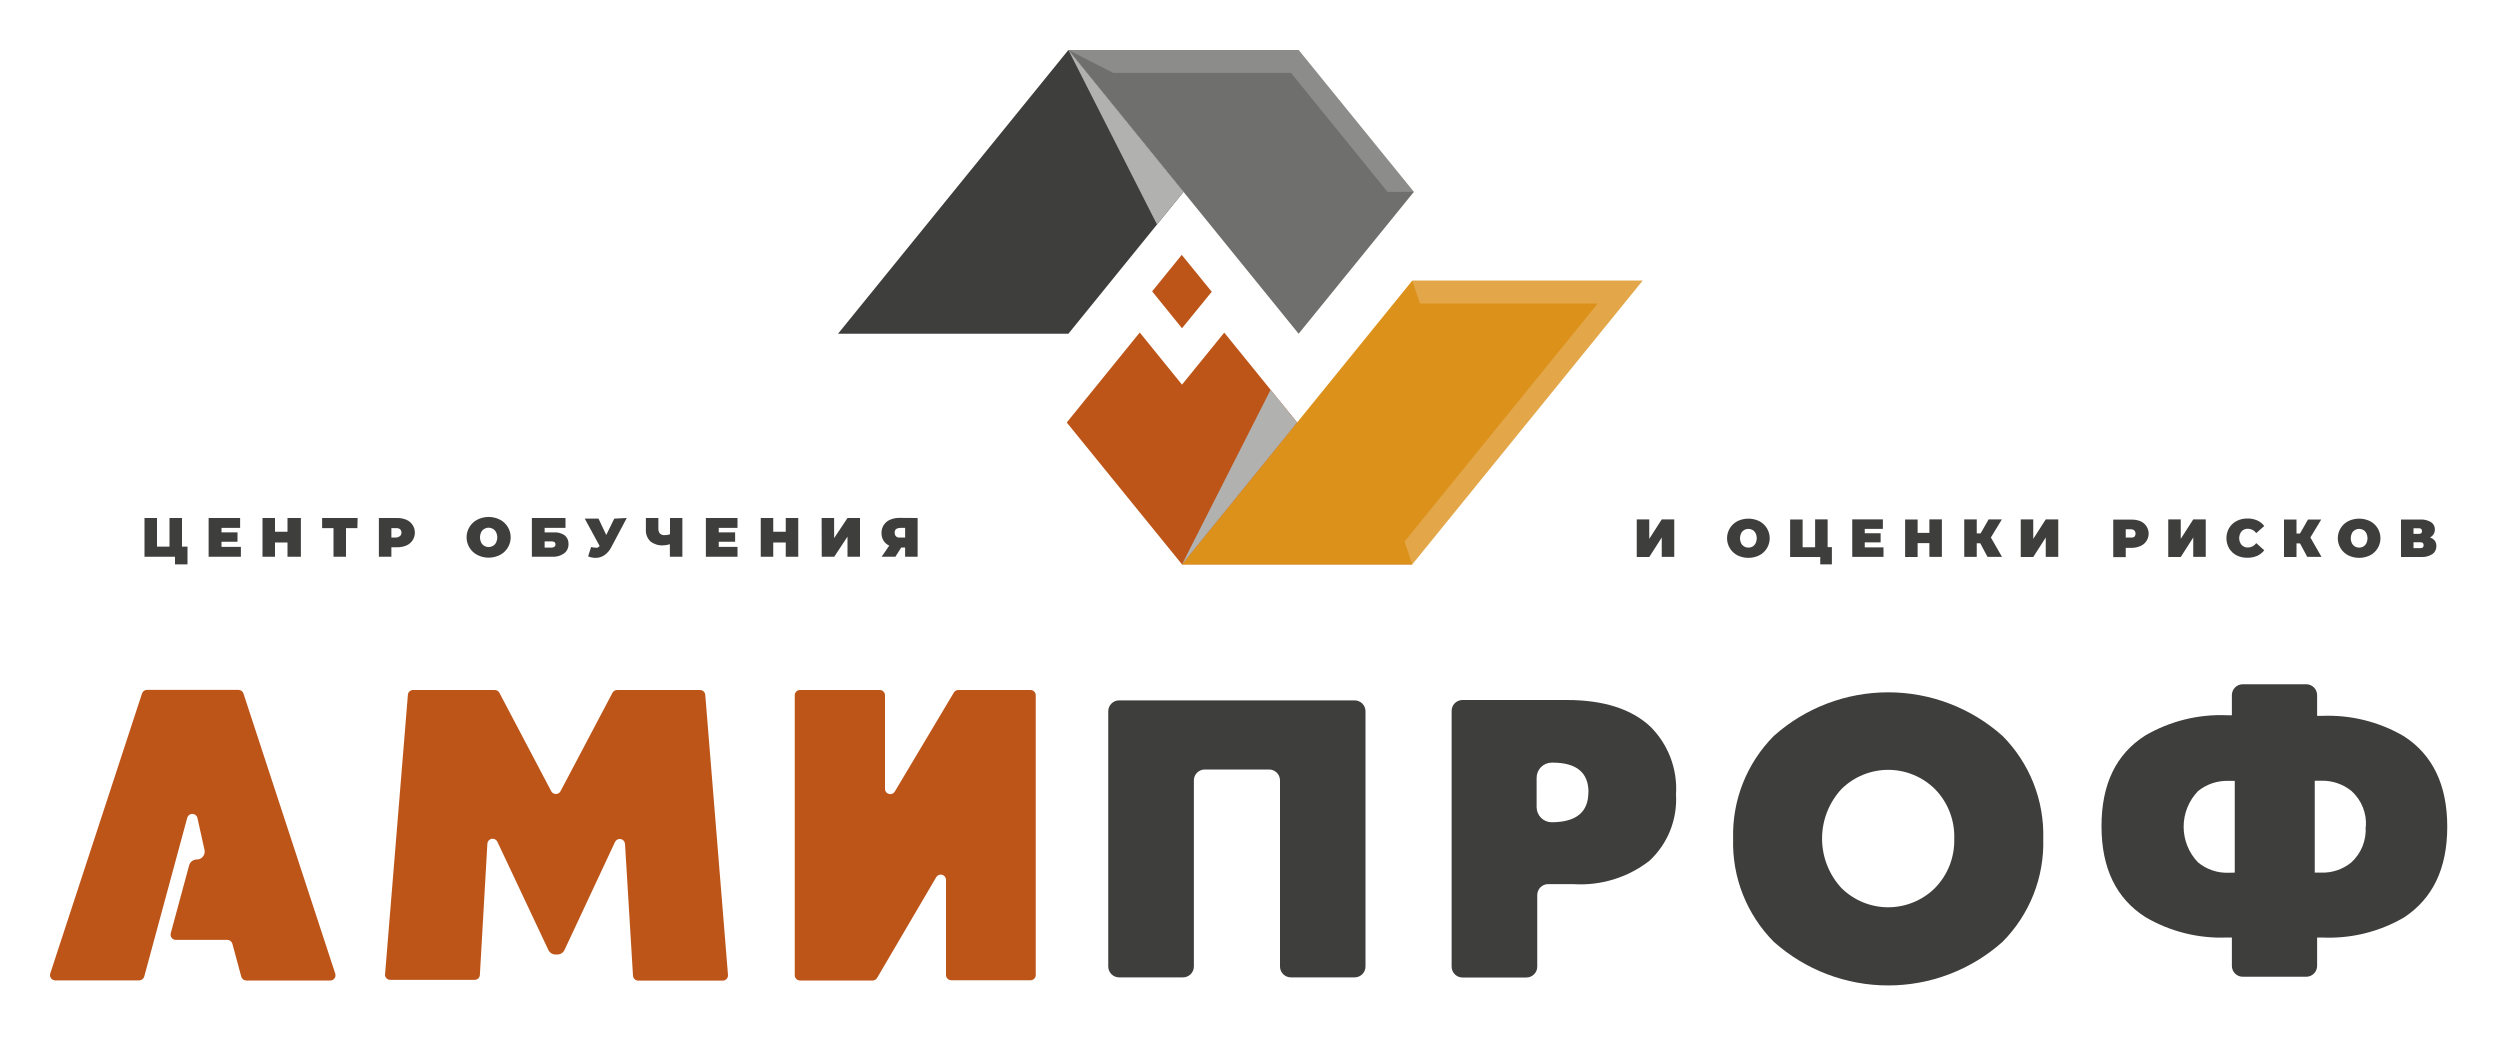 <svg width="200" height="83" viewBox="0 0 200 83" fill="none" xmlns="http://www.w3.org/2000/svg">
<g clip-path="url(#clip0_69_1732)" filter="url(#filter0_d_69_1732)">
<path d="M19.48 51.49L26.82 73.89C26.841 73.953 26.846 74.02 26.835 74.086C26.825 74.151 26.799 74.213 26.76 74.267C26.721 74.321 26.67 74.364 26.611 74.394C26.552 74.424 26.486 74.44 26.42 74.44H19.7C19.609 74.439 19.52 74.408 19.448 74.352C19.376 74.296 19.324 74.218 19.3 74.13L18.59 71.5C18.566 71.412 18.514 71.334 18.442 71.278C18.37 71.222 18.281 71.191 18.19 71.19H14.06C13.996 71.189 13.933 71.174 13.876 71.145C13.819 71.116 13.769 71.074 13.73 71.023C13.691 70.972 13.665 70.913 13.653 70.85C13.641 70.787 13.643 70.722 13.66 70.66L15.13 65.23C15.165 65.095 15.245 64.976 15.355 64.891C15.465 64.806 15.601 64.76 15.74 64.76C15.835 64.761 15.929 64.74 16.015 64.7C16.101 64.659 16.177 64.599 16.236 64.525C16.296 64.451 16.338 64.364 16.36 64.272C16.381 64.179 16.381 64.083 16.36 63.99L15.79 61.42C15.766 61.331 15.713 61.253 15.64 61.197C15.566 61.142 15.477 61.111 15.385 61.111C15.293 61.111 15.204 61.142 15.13 61.197C15.057 61.253 15.004 61.331 14.98 61.42L11.54 74.12C11.516 74.208 11.464 74.286 11.392 74.342C11.32 74.398 11.231 74.429 11.14 74.43H4.42C4.354 74.43 4.288 74.415 4.229 74.384C4.17 74.354 4.119 74.311 4.08 74.257C4.041 74.203 4.015 74.141 4.005 74.076C3.994 74.01 3.999 73.943 4.02 73.88L11.36 51.48C11.387 51.396 11.441 51.322 11.513 51.27C11.585 51.218 11.671 51.19 11.76 51.19H19.08C19.17 51.191 19.258 51.22 19.329 51.274C19.401 51.328 19.454 51.404 19.48 51.49Z" fill="#BD5519"/>
<path d="M33 51.2H39.58C39.656 51.2 39.73 51.22 39.795 51.259C39.861 51.298 39.914 51.353 39.95 51.42L44.1 59.3C44.136 59.367 44.189 59.423 44.255 59.462C44.32 59.501 44.394 59.521 44.47 59.521C44.546 59.521 44.62 59.501 44.686 59.462C44.751 59.423 44.804 59.367 44.84 59.3L49 51.42C49.036 51.353 49.09 51.298 49.155 51.259C49.22 51.22 49.294 51.2 49.37 51.2H56C56.105 51.2 56.206 51.238 56.284 51.309C56.361 51.379 56.41 51.476 56.42 51.58L58.24 74C58.244 74.058 58.236 74.115 58.217 74.17C58.198 74.224 58.168 74.274 58.128 74.317C58.089 74.359 58.041 74.392 57.988 74.415C57.935 74.438 57.878 74.45 57.82 74.45H51.06C50.954 74.45 50.851 74.41 50.773 74.338C50.695 74.265 50.648 74.166 50.64 74.06L50 63.51C49.994 63.417 49.957 63.328 49.895 63.258C49.833 63.189 49.75 63.141 49.658 63.124C49.567 63.107 49.472 63.121 49.389 63.164C49.306 63.206 49.239 63.275 49.2 63.36L45.16 72C45.109 72.108 45.028 72.199 44.927 72.263C44.826 72.326 44.709 72.36 44.59 72.36H44.44C44.321 72.36 44.204 72.326 44.103 72.263C44.002 72.199 43.921 72.108 43.87 72L39.79 63.34C39.751 63.255 39.684 63.186 39.601 63.144C39.518 63.101 39.423 63.087 39.332 63.104C39.24 63.121 39.157 63.169 39.095 63.239C39.033 63.308 38.996 63.397 38.99 63.49L38.39 74C38.383 74.106 38.335 74.205 38.257 74.278C38.179 74.35 38.076 74.39 37.97 74.39H31.21C31.105 74.388 31.005 74.347 30.93 74.274C30.854 74.202 30.808 74.104 30.8 74L32.63 51.6C32.634 51.5 32.674 51.405 32.741 51.332C32.809 51.259 32.901 51.212 33 51.2Z" fill="#BD5519"/>
<path d="M64 51.2H70.38C70.492 51.2 70.598 51.244 70.677 51.323C70.756 51.402 70.8 51.509 70.8 51.62V59.12C70.801 59.211 70.832 59.3 70.889 59.372C70.945 59.444 71.023 59.496 71.111 59.519C71.199 59.543 71.293 59.537 71.377 59.503C71.462 59.469 71.533 59.408 71.58 59.33L76.31 51.4C76.348 51.339 76.401 51.288 76.464 51.253C76.527 51.218 76.598 51.2 76.67 51.2H82.44C82.552 51.2 82.658 51.244 82.737 51.323C82.816 51.402 82.86 51.509 82.86 51.62V74C82.86 74.055 82.849 74.11 82.828 74.161C82.807 74.212 82.776 74.258 82.737 74.297C82.698 74.336 82.652 74.367 82.601 74.388C82.55 74.409 82.495 74.42 82.44 74.42H76.1C76.045 74.42 75.99 74.409 75.939 74.388C75.888 74.367 75.842 74.336 75.803 74.297C75.764 74.258 75.733 74.212 75.712 74.161C75.691 74.11 75.68 74.055 75.68 74V66.38C75.679 66.289 75.648 66.2 75.592 66.128C75.535 66.056 75.457 66.004 75.369 65.981C75.281 65.957 75.188 65.963 75.103 65.997C75.018 66.031 74.947 66.092 74.9 66.17L70.17 74.23C70.133 74.293 70.081 74.346 70.018 74.383C69.955 74.42 69.883 74.439 69.81 74.44H64C63.889 74.44 63.782 74.396 63.703 74.317C63.624 74.238 63.58 74.131 63.58 74.02V51.62C63.58 51.509 63.624 51.402 63.703 51.323C63.782 51.244 63.889 51.2 64 51.2Z" fill="#BD5519"/>
<path d="M108.38 74.19H103.27C103.039 74.19 102.818 74.098 102.655 73.935C102.492 73.772 102.4 73.551 102.4 73.32V58.43C102.4 58.199 102.308 57.978 102.145 57.815C101.982 57.652 101.761 57.56 101.53 57.56H96.38C96.149 57.56 95.928 57.652 95.765 57.815C95.602 57.978 95.51 58.199 95.51 58.43V73.32C95.51 73.551 95.418 73.772 95.255 73.935C95.092 74.098 94.871 74.19 94.64 74.19H89.53C89.416 74.19 89.303 74.168 89.197 74.124C89.091 74.08 88.996 74.016 88.915 73.935C88.834 73.854 88.77 73.758 88.726 73.653C88.683 73.547 88.66 73.434 88.66 73.32V52.9C88.66 52.786 88.683 52.673 88.726 52.567C88.77 52.462 88.834 52.366 88.915 52.285C88.996 52.204 89.091 52.14 89.197 52.096C89.303 52.053 89.416 52.03 89.53 52.03H108.37C108.601 52.03 108.822 52.122 108.985 52.285C109.148 52.448 109.24 52.669 109.24 52.9V73.32C109.24 73.549 109.15 73.769 108.989 73.932C108.828 74.095 108.609 74.187 108.38 74.19Z" fill="#3E3E3D"/>
<path d="M134.08 59.56C134.139 60.545 133.979 61.531 133.613 62.447C133.246 63.363 132.682 64.187 131.96 64.86C130.221 66.21 128.047 66.875 125.85 66.73H123.85C123.619 66.73 123.398 66.822 123.235 66.985C123.072 67.148 122.98 67.369 122.98 67.6V73.33C122.98 73.444 122.958 73.557 122.914 73.663C122.87 73.769 122.806 73.864 122.725 73.945C122.644 74.026 122.549 74.09 122.443 74.134C122.337 74.177 122.224 74.2 122.11 74.2H117C116.886 74.2 116.773 74.177 116.667 74.134C116.562 74.09 116.466 74.026 116.385 73.945C116.304 73.864 116.24 73.769 116.196 73.663C116.153 73.557 116.13 73.444 116.13 73.33V52.9C116.126 52.783 116.146 52.667 116.187 52.558C116.229 52.449 116.293 52.349 116.374 52.265C116.455 52.181 116.552 52.115 116.66 52.069C116.768 52.023 116.883 52 117 52H125.33C128.27 52 130.5 52.707 132.02 54.12C132.733 54.826 133.286 55.677 133.642 56.616C133.997 57.554 134.147 58.559 134.08 59.56ZM127.08 59.39C127.08 57.803 126.12 57.01 124.2 57.01H124.14C123.819 57.01 123.511 57.138 123.284 57.364C123.058 57.591 122.93 57.899 122.93 58.22V60.57C122.93 60.891 123.058 61.199 123.284 61.426C123.511 61.653 123.819 61.78 124.14 61.78C126.093 61.773 127.07 60.973 127.07 59.38L127.08 59.39Z" fill="#3E3E3D"/>
<path d="M163.46 63.11C163.505 64.633 163.238 66.149 162.678 67.566C162.117 68.982 161.274 70.27 160.2 71.35C157.683 73.595 154.428 74.835 151.055 74.835C147.682 74.835 144.427 73.595 141.91 71.35C140.836 70.27 139.993 68.982 139.432 67.566C138.872 66.149 138.605 64.633 138.65 63.11C138.605 61.587 138.872 60.071 139.432 58.654C139.993 57.238 140.836 55.95 141.91 54.87C144.427 52.625 147.682 51.385 151.055 51.385C154.428 51.385 157.683 52.625 160.2 54.87C161.274 55.95 162.117 57.238 162.678 58.654C163.238 60.071 163.505 61.587 163.46 63.11ZM156.34 63.11C156.366 62.372 156.241 61.637 155.973 60.949C155.705 60.261 155.299 59.635 154.78 59.11C153.785 58.135 152.448 57.588 151.055 57.588C149.662 57.588 148.325 58.135 147.33 59.11C146.324 60.189 145.765 61.61 145.765 63.085C145.765 64.56 146.324 65.981 147.33 67.06C148.325 68.035 149.662 68.582 151.055 68.582C152.448 68.582 153.785 68.035 154.78 67.06C155.293 66.54 155.695 65.923 155.963 65.244C156.231 64.565 156.359 63.84 156.34 63.11Z" fill="#3E3E3D"/>
<path d="M195.78 62.14C195.78 65.473 194.62 67.897 192.3 69.41C190.312 70.561 188.034 71.114 185.74 71H185.37V73.27C185.37 73.384 185.347 73.497 185.304 73.603C185.26 73.709 185.196 73.804 185.115 73.885C185.034 73.966 184.938 74.03 184.833 74.074C184.727 74.118 184.614 74.14 184.5 74.14H179.42C179.306 74.14 179.193 74.118 179.087 74.074C178.982 74.03 178.886 73.966 178.805 73.885C178.724 73.804 178.66 73.709 178.616 73.603C178.573 73.497 178.55 73.384 178.55 73.27V71H178.18C175.881 71.098 173.603 70.528 171.62 69.36C169.287 67.867 168.12 65.443 168.12 62.09C168.12 58.737 169.287 56.32 171.62 54.84C173.606 53.683 175.883 53.12 178.18 53.22H178.55V51.61C178.55 51.496 178.573 51.383 178.616 51.277C178.66 51.172 178.724 51.076 178.805 50.995C178.886 50.914 178.982 50.85 179.087 50.806C179.193 50.763 179.306 50.74 179.42 50.74H184.5C184.731 50.74 184.952 50.832 185.115 50.995C185.278 51.158 185.37 51.379 185.37 51.61V53.27H185.74C188.037 53.17 190.314 53.733 192.3 54.89C194.62 56.383 195.78 58.8 195.78 62.14ZM178.78 65.81V58.47H178.28C177.394 58.44 176.528 58.731 175.84 59.29C175.103 60.056 174.691 61.077 174.691 62.14C174.691 63.203 175.103 64.224 175.84 64.99C176.524 65.556 177.393 65.851 178.28 65.82L178.78 65.81ZM189.27 62.14C189.309 61.607 189.225 61.073 189.026 60.577C188.826 60.081 188.517 59.638 188.12 59.28C187.432 58.721 186.566 58.43 185.68 58.46H185.18V65.81H185.68C186.558 65.842 187.418 65.554 188.1 65C188.494 64.64 188.803 64.197 189.002 63.701C189.201 63.206 189.286 62.672 189.25 62.14H189.27Z" fill="#3E3E3D"/>
<path d="M15 39.73V41.15H14V40.54H11.56V37.44H12.56V39.73H13.56V37.44H14.56V39.73H15Z" fill="#3E3E3D"/>
<path d="M19.27 39.75V40.54H16.69V37.44H19.21V38.23H17.72V38.59H19V39.34H17.72V39.75H19.27Z" fill="#3E3E3D"/>
<path d="M24.07 37.44V40.54H23V39.4H22V40.54H21V37.44H22V38.54H23V37.44H24.07Z" fill="#3E3E3D"/>
<path d="M28.59 38.25H27.68V40.54H26.68V38.25H25.77V37.44H28.61L28.59 38.25Z" fill="#3E3E3D"/>
<path d="M32.51 37.58C32.712 37.666 32.884 37.81 33.005 37.993C33.126 38.176 33.19 38.391 33.19 38.61C33.19 38.83 33.126 39.044 33.005 39.227C32.884 39.41 32.712 39.554 32.51 39.64C32.273 39.739 32.017 39.787 31.76 39.78H31.31V40.54H30.31V37.44H31.8C32.044 37.439 32.285 37.487 32.51 37.58ZM32.01 38.88C32.08 38.807 32.119 38.711 32.119 38.61C32.119 38.509 32.08 38.413 32.01 38.34C31.918 38.272 31.804 38.24 31.69 38.25H31.31V39H31.69C31.805 38.999 31.915 38.956 32 38.88H32.01Z" fill="#3E3E3D"/>
<path d="M38.19 40.4C37.93 40.267 37.711 40.064 37.559 39.814C37.406 39.565 37.325 39.278 37.325 38.985C37.325 38.692 37.406 38.406 37.559 38.156C37.711 37.906 37.93 37.703 38.19 37.57C38.469 37.429 38.777 37.356 39.09 37.356C39.403 37.356 39.711 37.429 39.99 37.57C40.25 37.703 40.469 37.906 40.621 38.156C40.774 38.406 40.855 38.692 40.855 38.985C40.855 39.278 40.774 39.565 40.621 39.814C40.469 40.064 40.25 40.267 39.99 40.4C39.711 40.541 39.403 40.614 39.09 40.614C38.777 40.614 38.469 40.541 38.19 40.4ZM39.44 39.67C39.547 39.605 39.633 39.511 39.69 39.4C39.751 39.272 39.783 39.132 39.783 38.99C39.783 38.848 39.751 38.708 39.69 38.58C39.633 38.469 39.547 38.375 39.44 38.31C39.334 38.249 39.213 38.216 39.09 38.216C38.967 38.216 38.846 38.249 38.74 38.31C38.634 38.376 38.547 38.469 38.49 38.58C38.429 38.708 38.397 38.848 38.397 38.99C38.397 39.132 38.429 39.272 38.49 39.4C38.547 39.511 38.634 39.604 38.74 39.67C38.846 39.731 38.967 39.764 39.09 39.764C39.213 39.764 39.334 39.731 39.44 39.67Z" fill="#3E3E3D"/>
<path d="M42.55 37.44H45.24V38.23H43.57V38.59H44.31C44.619 38.569 44.925 38.654 45.18 38.83C45.282 38.915 45.362 39.022 45.414 39.144C45.466 39.266 45.489 39.398 45.48 39.53C45.485 39.672 45.456 39.814 45.395 39.943C45.334 40.071 45.243 40.184 45.13 40.27C44.838 40.474 44.485 40.569 44.13 40.54H42.55V37.44ZM44.11 39.81C44.196 39.814 44.28 39.789 44.35 39.74C44.379 39.718 44.402 39.689 44.418 39.656C44.434 39.623 44.441 39.587 44.44 39.55C44.44 39.39 44.33 39.31 44.11 39.31H43.57V39.81H44.11Z" fill="#3E3E3D"/>
<path d="M50.14 37.44L48.9 39.78C48.775 40.031 48.589 40.248 48.36 40.41C48.152 40.555 47.904 40.632 47.65 40.63C47.444 40.629 47.24 40.588 47.05 40.51L47.29 39.76C47.394 39.79 47.502 39.807 47.61 39.81C47.676 39.825 47.744 39.825 47.81 39.81C47.872 39.779 47.927 39.734 47.97 39.68L46.78 37.49H47.88L48.5 38.8L49.14 37.49L50.14 37.44Z" fill="#3E3E3D"/>
<path d="M54.59 37.44V40.54H53.59V39.54C53.409 39.596 53.22 39.627 53.03 39.63C52.669 39.647 52.314 39.534 52.03 39.31C51.906 39.188 51.81 39.041 51.748 38.879C51.685 38.717 51.659 38.543 51.67 38.37V37.44H52.67V38.26C52.656 38.41 52.699 38.56 52.79 38.68C52.841 38.727 52.901 38.763 52.966 38.786C53.032 38.808 53.101 38.816 53.17 38.81C53.317 38.815 53.463 38.791 53.6 38.74V37.44H54.59Z" fill="#3E3E3D"/>
<path d="M59 39.75V40.54H56.47V37.44H59V38.23H57.5V38.59H58.81V39.34H57.5V39.75H59Z" fill="#3E3E3D"/>
<path d="M63.86 37.44V40.54H62.86V39.4H61.86V40.54H60.86V37.44H61.86V38.54H62.86V37.44H63.86Z" fill="#3E3E3D"/>
<path d="M65.73 37.44H66.73V39.05L67.8 37.44H68.8V40.54H67.8V38.93L66.74 40.54H65.74L65.73 37.44Z" fill="#3E3E3D"/>
<path d="M73.41 37.44V40.54H72.41V39.8H72.1L71.63 40.54H70.53L71.14 39.65C70.951 39.565 70.791 39.425 70.68 39.25C70.57 39.066 70.514 38.854 70.52 38.64C70.516 38.414 70.578 38.191 70.7 38C70.822 37.814 70.996 37.668 71.2 37.58C71.44 37.477 71.699 37.425 71.96 37.43L73.41 37.44ZM71.58 38.62C71.574 38.675 71.581 38.73 71.601 38.782C71.621 38.834 71.652 38.88 71.693 38.917C71.734 38.954 71.783 38.981 71.837 38.995C71.89 39.01 71.946 39.011 72 39H72.41V38.23H72C71.71 38.25 71.57 38.37 71.57 38.62H71.58Z" fill="#3E3E3D"/>
<path d="M130.94 37.55H131.94V39.11L132.94 37.55H133.94V40.55H132.94V39L131.94 40.56H130.94V37.55Z" fill="#3E3E3D"/>
<path d="M139 40.43C138.748 40.301 138.537 40.104 138.389 39.863C138.241 39.621 138.163 39.343 138.163 39.06C138.163 38.777 138.241 38.499 138.389 38.257C138.537 38.016 138.748 37.819 139 37.69C139.271 37.559 139.569 37.491 139.87 37.491C140.171 37.491 140.469 37.559 140.74 37.69C140.992 37.819 141.203 38.016 141.351 38.257C141.499 38.499 141.577 38.777 141.577 39.06C141.577 39.343 141.499 39.621 141.351 39.863C141.203 40.104 140.992 40.301 140.74 40.43C140.469 40.561 140.171 40.629 139.87 40.629C139.569 40.629 139.271 40.561 139 40.43ZM140.21 39.72C140.312 39.657 140.395 39.567 140.45 39.46C140.51 39.335 140.541 39.199 140.541 39.06C140.541 38.922 140.51 38.785 140.45 38.66C140.395 38.553 140.312 38.463 140.21 38.4C140.107 38.34 139.989 38.309 139.87 38.309C139.751 38.309 139.633 38.34 139.53 38.4C139.428 38.464 139.345 38.553 139.29 38.66C139.23 38.785 139.198 38.922 139.198 39.06C139.198 39.199 139.23 39.335 139.29 39.46C139.345 39.567 139.428 39.656 139.53 39.72C139.633 39.78 139.751 39.811 139.87 39.811C139.989 39.811 140.107 39.78 140.21 39.72Z" fill="#3E3E3D"/>
<path d="M146.55 39.77V41.15H145.62V40.56H143.21V37.56H144.21V39.78H145.21V37.55H146.21V39.77H146.55Z" fill="#3E3E3D"/>
<path d="M150.68 39.79V40.55H148.18V37.55H150.63V38.31H149.18V38.66H150.45V39.39H149.18V39.79H150.68Z" fill="#3E3E3D"/>
<path d="M155.35 37.55V40.55H154.35V39.45H153.41V40.56H152.41V37.56H153.41V38.63H154.35V37.55H155.35Z" fill="#3E3E3D"/>
<path d="M159.27 39L160.16 40.55H159L158.42 39.46H158.14V40.55H157.14V37.55H158.14V38.67H158.45L159.09 37.55H160.15L159.27 39Z" fill="#3E3E3D"/>
<path d="M161.66 37.55H162.66V39.11L163.66 37.55H164.66V40.55H163.66V39L162.66 40.56H161.66V37.55Z" fill="#3E3E3D"/>
<path d="M171.22 37.69C171.419 37.771 171.589 37.91 171.708 38.088C171.828 38.266 171.892 38.475 171.892 38.69C171.892 38.905 171.828 39.114 171.708 39.292C171.589 39.471 171.419 39.609 171.22 39.69C170.989 39.788 170.741 39.836 170.49 39.83H170.06V40.57H169.06V37.57H170.51C170.752 37.561 170.994 37.602 171.22 37.69ZM170.74 38.95C170.806 38.88 170.843 38.787 170.843 38.69C170.843 38.593 170.806 38.501 170.74 38.43C170.651 38.363 170.541 38.331 170.43 38.34H170.06V39H170.43C170.536 39.021 170.646 39.003 170.74 38.95Z" fill="#3E3E3D"/>
<path d="M173.46 37.55H174.46V39.11L175.46 37.55H176.46V40.55H175.46V39L174.46 40.56H173.46V37.55Z" fill="#3E3E3D"/>
<path d="M178.93 40.43C178.682 40.303 178.474 40.109 178.33 39.87C178.188 39.622 178.113 39.341 178.113 39.055C178.113 38.769 178.188 38.488 178.33 38.24C178.474 38.001 178.682 37.807 178.93 37.68C179.196 37.544 179.491 37.475 179.79 37.48C180.058 37.474 180.324 37.525 180.57 37.63C180.795 37.729 180.991 37.884 181.14 38.08L180.5 38.65C180.426 38.544 180.327 38.456 180.212 38.395C180.097 38.335 179.97 38.302 179.84 38.3C179.746 38.295 179.652 38.311 179.564 38.346C179.476 38.38 179.396 38.433 179.33 38.5C179.203 38.655 179.134 38.85 179.134 39.05C179.134 39.25 179.203 39.445 179.33 39.6C179.396 39.667 179.476 39.72 179.564 39.755C179.652 39.789 179.746 39.804 179.84 39.8C179.97 39.798 180.097 39.765 180.212 39.705C180.327 39.644 180.426 39.556 180.5 39.45L181.14 40.02C180.992 40.216 180.795 40.371 180.57 40.47C180.324 40.575 180.058 40.626 179.79 40.62C179.492 40.628 179.197 40.562 178.93 40.43Z" fill="#3E3E3D"/>
<path d="M184.83 39L185.72 40.55H184.58L184 39.47H183.72V40.56H182.72V37.56H183.72V38.68H184L184.64 37.56H185.7L184.83 39Z" fill="#3E3E3D"/>
<path d="M187.86 40.43C187.608 40.301 187.397 40.104 187.249 39.863C187.101 39.621 187.023 39.343 187.023 39.06C187.023 38.777 187.101 38.499 187.249 38.257C187.397 38.016 187.608 37.819 187.86 37.69C188.131 37.559 188.429 37.491 188.73 37.491C189.031 37.491 189.329 37.559 189.6 37.69C189.852 37.819 190.063 38.016 190.211 38.257C190.359 38.499 190.437 38.777 190.437 39.06C190.437 39.343 190.359 39.621 190.211 39.863C190.063 40.104 189.852 40.301 189.6 40.43C189.329 40.561 189.031 40.629 188.73 40.629C188.429 40.629 188.131 40.561 187.86 40.43ZM189.07 39.72C189.172 39.657 189.255 39.567 189.31 39.46C189.37 39.335 189.402 39.199 189.402 39.06C189.402 38.922 189.37 38.785 189.31 38.66C189.255 38.553 189.172 38.463 189.07 38.4C188.967 38.34 188.849 38.309 188.73 38.309C188.611 38.309 188.493 38.34 188.39 38.4C188.288 38.464 188.205 38.553 188.15 38.66C188.09 38.785 188.059 38.922 188.059 39.06C188.059 39.199 188.09 39.335 188.15 39.46C188.205 39.567 188.288 39.656 188.39 39.72C188.493 39.78 188.611 39.811 188.73 39.811C188.849 39.811 188.967 39.78 189.07 39.72Z" fill="#3E3E3D"/>
<path d="M194.78 39.25C194.871 39.378 194.917 39.533 194.91 39.69C194.914 39.815 194.887 39.939 194.831 40.051C194.775 40.162 194.692 40.258 194.59 40.33C194.322 40.499 194.007 40.58 193.69 40.56H192.08V37.56H193.61C193.914 37.542 194.217 37.615 194.48 37.77C194.578 37.831 194.658 37.917 194.712 38.019C194.767 38.12 194.794 38.235 194.79 38.35C194.794 38.484 194.759 38.615 194.69 38.73C194.619 38.844 194.519 38.937 194.4 39C194.548 39.045 194.68 39.132 194.78 39.25ZM193.08 38.71H193.51C193.68 38.71 193.76 38.64 193.76 38.49C193.76 38.34 193.68 38.26 193.51 38.26H193.08V38.71ZM193.89 39.61C193.89 39.46 193.81 39.38 193.64 39.38H193.08V39.85H193.64C193.81 39.85 193.89 39.77 193.89 39.61Z" fill="#3E3E3D"/>
<path d="M103.89 0H85.47L103.89 22.7L113.11 11.35L103.89 0Z" fill="#6F6F6E"/>
<path d="M85.47 0L67.04 22.7H85.47L94.68 11.35L85.47 0Z" fill="#3E3E3D"/>
<path opacity="0.2" d="M103.89 0H85.47L89.05 1.83H103.28L111 11.35H113.11L103.89 0Z" fill="white"/>
<g style="mix-blend-mode:multiply">
<path d="M85.47 0L94.68 11.35L92.56 13.96L85.47 0Z" fill="#B1B1B0"/>
</g>
<path d="M96.94 19.34L94.54 16.39L92.17 19.31L94.56 22.26L96.94 19.34Z" fill="#BD5519"/>
<path d="M97.94 22.61L94.56 26.77L91.18 22.6L85.34 29.8L94.56 41.15H112.98L97.94 22.61Z" fill="#BD5519"/>
<path d="M112.98 18.45L94.56 41.15H112.98L131.41 18.45H112.98Z" fill="#DC911B"/>
<path opacity="0.2" d="M112.98 18.45L113.6 20.28H127.82L112.37 39.32L112.98 41.15L131.41 18.45H112.98Z" fill="white"/>
<g style="mix-blend-mode:multiply">
<path d="M94.56 41.15L103.77 29.8L101.65 27.18L94.56 41.15Z" fill="#B1B1B0"/>
</g>
</g>
<defs>
<filter id="filter0_d_69_1732" x="0" y="0" width="199.78" height="82.84" filterUnits="userSpaceOnUse" color-interpolation-filters="sRGB">
<feFlood flood-opacity="0" result="BackgroundImageFix"/>
<feColorMatrix in="SourceAlpha" type="matrix" values="0 0 0 0 0 0 0 0 0 0 0 0 0 0 0 0 0 0 127 0" result="hardAlpha"/>
<feOffset dy="4"/>
<feGaussianBlur stdDeviation="2"/>
<feComposite in2="hardAlpha" operator="out"/>
<feColorMatrix type="matrix" values="0 0 0 0 0 0 0 0 0 0 0 0 0 0 0 0 0 0 0.25 0"/>
<feBlend mode="normal" in2="BackgroundImageFix" result="effect1_dropShadow_69_1732"/>
<feBlend mode="normal" in="SourceGraphic" in2="effect1_dropShadow_69_1732" result="shape"/>
</filter>
<clipPath id="clip0_69_1732">
<rect width="191.78" height="74.84" fill="white" transform="translate(4)"/>
</clipPath>
</defs>
</svg>
